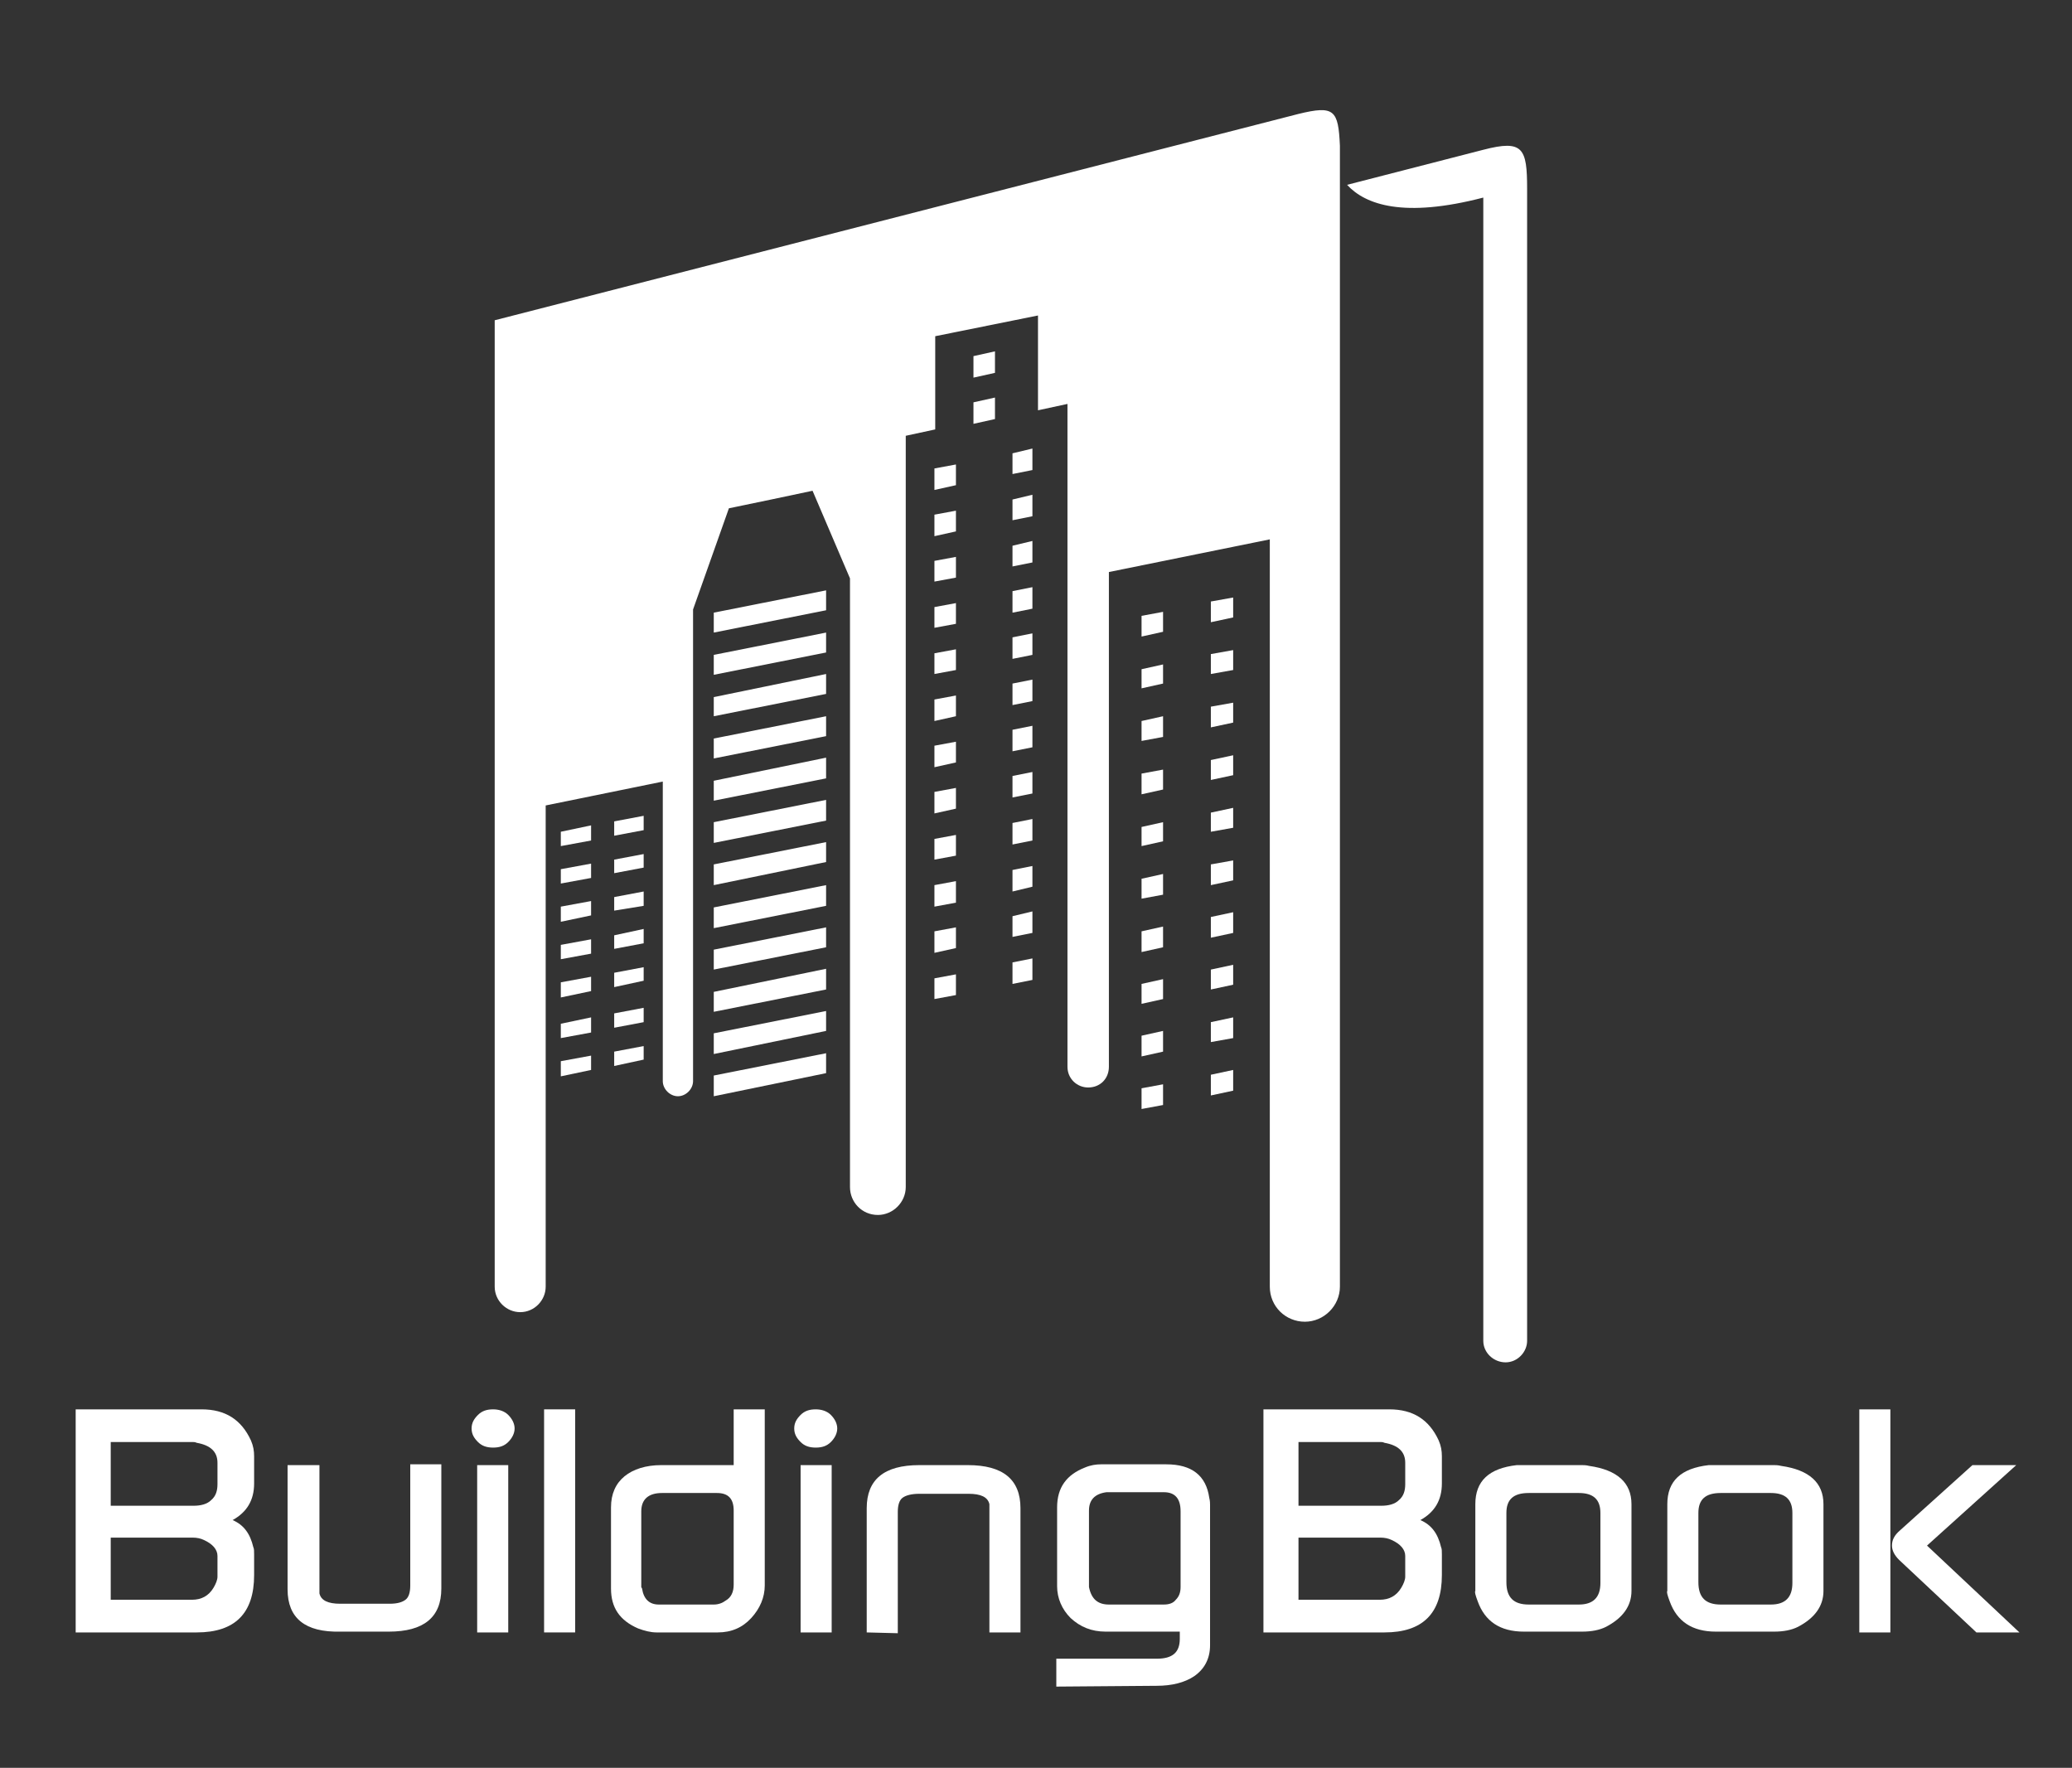 <?xml version="1.0" encoding="utf-8"?>
<!-- Generator: Adobe Illustrator 24.2.3, SVG Export Plug-In . SVG Version: 6.00 Build 0)  -->
<svg version="1.1" id="Layer_1" xmlns="http://www.w3.org/2000/svg" xmlns:xlink="http://www.w3.org/1999/xlink" x="0px" y="0px"
	 viewBox="0 0 260.1 221.9" style="enable-background:new 0 0 260.1 221.9;" xml:space="preserve">
<rect x="0" y="0" width="260.1" height="221.9" fill="#333333" stroke="none"/>
<style type="text/css">
	.st0{enable-background:new    ;}
	.st1{fill:#FFFFFF;}
	.st2{fill-rule:evenodd;clip-rule:evenodd;fill:#FFFFFF;}
</style>
<g>
	<g>
		<g class="st0">
			<path class="st1" d="M9.5,204.9v-28h15.8c3,0,5,1.3,6.2,3.9c0.3,0.7,0.4,1.3,0.4,2v3.4c0,2.1-0.9,3.6-2.7,4.6
				c1.4,0.6,2.2,1.7,2.6,3.4c0.1,0.2,0.1,0.5,0.1,0.9v2.6c0,4.8-2.4,7.2-7.2,7.2c-0.4,0-1.7,0-3.8,0
				C18.4,204.9,14.6,204.9,9.5,204.9z M24.3,189c0.9,0,1.7-0.2,2.2-0.7c0.6-0.5,0.8-1.2,0.8-2v-2.7c0-1.4-0.9-2.2-2.6-2.5
				c-0.2-0.1-0.4-0.1-0.5-0.1H13.9v8H24.3z M13.9,200.8h10.2c1.2,0,2.1-0.5,2.7-1.5c0.3-0.5,0.5-1,0.5-1.4v-2.6c0-0.8-0.6-1.5-1.7-2
				c-0.4-0.2-0.9-0.3-1.4-0.3H13.9V200.8z"/>
			<path class="st1" d="M36.1,199.5v-15.6h4V200c0.2,0.9,1.1,1.3,2.6,1.3h6.2c1,0,1.6-0.2,2-0.5s0.6-0.9,0.6-1.8v-15.2h3.9v15.6
				c0,3.6-2.2,5.4-6.6,5.4h-6.1C38.3,204.9,36.1,203.1,36.1,199.5z"/>
			<path class="st1" d="M59.2,179.3c0-0.7,0.3-1.2,0.8-1.7s1.1-0.7,1.9-0.7c0.7,0,1.4,0.2,1.9,0.7s0.8,1.1,0.8,1.7s-0.3,1.2-0.8,1.7
				c-0.5,0.5-1.1,0.7-1.9,0.7c-0.8,0-1.4-0.2-1.9-0.7C59.5,180.5,59.2,180,59.2,179.3z M59.9,204.9h3.9v-21h-3.9V204.9z"/>
			<path class="st1" d="M68.3,204.9v-28h3.9v28H68.3z"/>
			<path class="st1" d="M76.7,199.4v-10.2c0-1.7,0.6-3,1.7-3.9s2.7-1.4,4.6-1.4h9.1v-7H96V199c0,1.5-0.6,2.9-1.7,4.1
				s-2.5,1.8-4.2,1.8h-7.7c-0.7,0-1.5-0.2-2.3-0.5C77.8,203.4,76.7,201.8,76.7,199.4z M80.6,199.4c0.2,1.3,0.9,2,2.1,2h6.9
				c0.6,0,1.1-0.2,1.5-0.5c0.7-0.4,1-1.1,1-2v-9.3c0-1.5-0.7-2.2-2.1-2.2h-6.9c-1.7,0-2.6,0.8-2.6,2.3v9.5
				C80.5,199.3,80.6,199.3,80.6,199.4z"/>
			<path class="st1" d="M99.7,179.3c0-0.7,0.3-1.2,0.8-1.7s1.1-0.7,1.9-0.7c0.7,0,1.4,0.2,1.9,0.7s0.8,1.1,0.8,1.7s-0.3,1.2-0.8,1.7
				s-1.1,0.7-1.9,0.7s-1.4-0.2-1.9-0.7S99.7,180,99.7,179.3z M100.5,204.9h3.9v-21h-3.9V204.9z"/>
			<path class="st1" d="M108.8,204.9v-15.6c0-3.6,2.2-5.4,6.6-5.4h6.1c4.4,0,6.6,1.8,6.6,5.4v15.6h-3.9v-16.1
				c-0.2-0.9-1.1-1.3-2.6-1.3h-6.2c-1,0-1.7,0.2-2.1,0.5s-0.6,0.9-0.6,1.8V205L108.8,204.9L108.8,204.9z"/>
			<path class="st1" d="M132.6,211.7v-3.5h12.6c2,0,2.9-0.8,2.9-2.5v-0.9h-9.3c-1.8,0-3.2-0.6-4.4-1.7c-1.1-1.1-1.7-2.5-1.7-4v-9.9
				c0-2.5,1.2-4.1,3.5-5c0.7-0.3,1.4-0.4,2-0.4h8.2c3.2,0,5,1.4,5.4,4.2c0.1,0.4,0.1,0.7,0.1,0.9v17.6c0,1.7-0.7,3-2,3.9
				c-1.2,0.8-2.8,1.2-4.7,1.2L132.6,211.7L132.6,211.7z M136.7,199.2c0.3,1.5,1.1,2.2,2.5,2.2h6.9c0.7,0,1.2-0.2,1.5-0.6
				c0.4-0.4,0.6-0.9,0.6-1.6v-9.5c0-1.6-0.7-2.4-2.1-2.4h-7.2c-1.5,0.2-2.2,1-2.2,2.3V199.2z"/>
		</g>
	</g>
	<g>
		<g class="st0">
			<path class="st1" d="M158.6,204.9v-28h15.8c3,0,5,1.3,6.2,3.9c0.3,0.7,0.4,1.3,0.4,2v3.4c0,2.1-0.9,3.6-2.7,4.6
				c1.4,0.6,2.2,1.7,2.6,3.4c0.1,0.2,0.1,0.5,0.1,0.9v2.6c0,4.8-2.4,7.2-7.2,7.2c-0.4,0-1.7,0-3.8,0
				C167.5,204.9,163.7,204.9,158.6,204.9z M173.4,189c0.9,0,1.7-0.2,2.2-0.7c0.6-0.5,0.8-1.2,0.8-2v-2.7c0-1.4-0.9-2.2-2.6-2.5
				c-0.2-0.1-0.4-0.1-0.5-0.1H163v8H173.4z M163,200.8h10.2c1.2,0,2.1-0.5,2.7-1.5c0.3-0.5,0.5-1,0.5-1.4v-2.6c0-0.8-0.6-1.5-1.7-2
				c-0.4-0.2-0.9-0.3-1.4-0.3H163V200.8z"/>
			<path class="st1" d="M185.2,199.7v-10.9c0-2.9,1.7-4.5,5.2-4.9c0.1,0,0.3,0,0.5,0h7.7c0.2,0,0.5,0,0.9,0.1
				c3.5,0.5,5.3,2.1,5.3,4.8v10.9c0,1.9-1.1,3.4-3.2,4.5c-0.8,0.4-1.8,0.6-3,0.6h-7.3c-3,0-4.9-1.3-5.8-3.8
				C185.2,200.2,185.1,199.8,185.2,199.7z M191.9,201.4h6.3c1.8,0,2.7-0.9,2.7-2.7v-8.8c0-1.7-0.9-2.5-2.7-2.5h-6.3
				c-1.9,0-2.8,0.8-2.8,2.5v8.7C189.1,200.5,190,201.4,191.9,201.4z"/>
			<path class="st1" d="M209.3,199.7v-10.9c0-2.9,1.7-4.5,5.2-4.9c0.1,0,0.3,0,0.5,0h7.7c0.2,0,0.5,0,0.9,0.1
				c3.5,0.5,5.3,2.1,5.3,4.8v10.9c0,1.9-1.1,3.4-3.2,4.5c-0.8,0.4-1.8,0.6-3,0.6h-7.3c-3,0-4.9-1.3-5.8-3.8
				C209.3,200.2,209.2,199.8,209.3,199.7z M216,201.4h6.3c1.8,0,2.7-0.9,2.7-2.7v-8.8c0-1.7-0.9-2.5-2.7-2.5H216
				c-1.9,0-2.8,0.8-2.8,2.5v8.7C213.2,200.5,214.1,201.4,216,201.4z"/>
			<path class="st1" d="M233.4,176.9h3.9v28h-3.9V176.9z M237.5,194c0,0.6,0.3,1.2,0.9,1.8l9.7,9.1h5.4L241.9,194l11.2-10.1h-5.5
				l-9.1,8.2C237.8,192.7,237.5,193.3,237.5,194z"/>
		</g>
	</g>
	<g>
		<g>
			<polygon class="st2" points="89.6,76.9 103.7,74.1 103.7,76.6 89.6,79.4 			"/>
			<polygon class="st2" points="89.6,82.2 103.7,79.4 103.7,81.9 89.6,84.7 			"/>
			<polygon class="st2" points="89.6,87.5 103.7,84.6 103.7,87.1 89.6,89.9 			"/>
			<polygon class="st2" points="89.6,92.7 103.7,89.9 103.7,92.4 89.6,95.2 			"/>
			<polygon class="st2" points="89.6,98 103.7,95.1 103.7,97.7 89.6,100.5 			"/>
			<polygon class="st2" points="89.6,103.2 103.7,100.4 103.7,103 89.6,105.8 			"/>
			<polygon class="st2" points="89.6,108.5 103.7,105.7 103.7,108.2 89.6,111.1 			"/>
			<polygon class="st2" points="89.6,113.9 103.7,111.1 103.7,113.7 89.6,116.5 			"/>
			<polygon class="st2" points="89.6,119.2 103.7,116.4 103.7,118.9 89.6,121.7 			"/>
			<polygon class="st2" points="89.6,124.5 103.7,121.6 103.7,124.2 89.6,127 			"/>
			<polygon class="st2" points="89.6,129.7 103.7,126.9 103.7,129.4 89.6,132.3 			"/>
			<polygon class="st2" points="89.6,135 103.7,132.2 103.7,134.7 89.6,137.6 			"/>
		</g>
		<g>
			<polygon class="st2" points="122.2,44.7 124.9,44.1 124.9,46.8 122.2,47.4 			"/>
			<polygon class="st2" points="122.2,50.5 124.9,49.9 124.9,52.6 122.2,53.2 			"/>
			<polygon class="st2" points="117.3,58.8 120,58.3 120,60.9 117.3,61.5 			"/>
			<polygon class="st2" points="117.3,64.6 120,64.1 120,66.7 117.3,67.3 			"/>
			<polygon class="st2" points="117.3,70.4 120,69.9 120,72.5 117.3,73 			"/>
			<polygon class="st2" points="117.3,76.2 120,75.7 120,78.3 117.3,78.8 			"/>
			<polygon class="st2" points="117.3,82 120,81.5 120,84.1 117.3,84.6 			"/>
			<polygon class="st2" points="117.3,87.8 120,87.3 120,89.9 117.3,90.5 			"/>
			<polygon class="st2" points="117.3,93.6 120,93.1 120,95.7 117.3,96.3 			"/>
			<polygon class="st2" points="117.3,99.4 120,98.9 120,101.5 117.3,102.1 			"/>
			<polygon class="st2" points="127.1,56.9 129.6,56.3 129.6,59 127.1,59.5 			"/>
			<polygon class="st2" points="127.1,62.7 129.6,62.1 129.6,64.8 127.1,65.3 			"/>
			<polygon class="st2" points="127.1,68.5 129.6,67.9 129.6,70.6 127.1,71.1 			"/>
			<polygon class="st2" points="127.1,74.2 129.6,73.7 129.6,76.4 127.1,76.9 			"/>
			<polygon class="st2" points="127.1,80 129.6,79.5 129.6,82.2 127.1,82.7 			"/>
			<polygon class="st2" points="127.1,85.8 129.6,85.3 129.6,88 127.1,88.5 			"/>
			<polygon class="st2" points="127.1,91.6 129.6,91.1 129.6,93.8 127.1,94.3 			"/>
			<polygon class="st2" points="127.1,97.4 129.6,96.9 129.6,99.6 127.1,100.1 			"/>
			<polygon class="st2" points="117.3,105.3 120,104.8 120,107.4 117.3,107.9 			"/>
			<polygon class="st2" points="127.1,103.3 129.6,102.8 129.6,105.5 127.1,106 			"/>
			<polygon class="st2" points="117.3,111.1 120,110.6 120,113.3 117.3,113.8 			"/>
			<polygon class="st2" points="117.3,116.9 120,116.4 120,119 117.3,119.6 			"/>
			<polygon class="st2" points="127.1,109.2 129.6,108.7 129.6,111.3 127.1,111.9 			"/>
			<polygon class="st2" points="127.1,115 129.6,114.4 129.6,117.1 127.1,117.6 			"/>
			<polygon class="st2" points="117.3,122.8 120,122.3 120,124.9 117.3,125.4 			"/>
			<polygon class="st2" points="127.1,120.8 129.6,120.3 129.6,123 127.1,123.5 			"/>
		</g>
		<g>
			<polygon class="st2" points="143.3,90.5 146,89.9 146,92.5 143.3,93 			"/>
			<polygon class="st2" points="143.3,97.1 146,96.6 146,99.1 143.3,99.7 			"/>
			<polygon class="st2" points="143.3,103.8 146,103.2 146,105.6 143.3,106.2 			"/>
			<polygon class="st2" points="143.3,110.3 146,109.7 146,112.3 143.3,112.8 			"/>
			<polygon class="st2" points="152,88.7 154.8,88.2 154.8,90.7 152,91.3 			"/>
			<polygon class="st2" points="152,95.4 154.8,94.8 154.8,97.3 152,97.9 			"/>
			<polygon class="st2" points="152,102 154.8,101.4 154.8,103.9 152,104.4 			"/>
			<polygon class="st2" points="152,108.5 154.8,108 154.8,110.5 152,111.1 			"/>
			<polygon class="st2" points="143.3,77.3 146,76.8 146,79.3 143.3,79.9 			"/>
			<polygon class="st2" points="143.3,84 146,83.4 146,85.8 143.3,86.4 			"/>
			<polygon class="st2" points="152,75.5 154.8,75 154.8,77.5 152,78.1 			"/>
			<polygon class="st2" points="152,82.1 154.8,81.6 154.8,84.1 152,84.6 			"/>
			<polygon class="st2" points="143.3,116.9 146,116.3 146,118.9 143.3,119.5 			"/>
			<polygon class="st2" points="143.3,123.5 146,122.9 146,125.4 143.3,126 			"/>
			<polygon class="st2" points="143.3,130 146,129.4 146,132 143.3,132.6 			"/>
			<polygon class="st2" points="143.3,136.6 146,136.1 146,138.7 143.3,139.2 			"/>
			<polygon class="st2" points="152,115.1 154.8,114.5 154.8,117.1 152,117.7 			"/>
			<polygon class="st2" points="152,121.7 154.8,121.1 154.8,123.6 152,124.2 			"/>
			<polygon class="st2" points="152,128.3 154.8,127.7 154.8,130.3 152,130.8 			"/>
			<polygon class="st2" points="152,134.9 154.8,134.3 154.8,136.9 152,137.5 			"/>
		</g>
		<g>
			<polygon class="st2" points="70.4,104.4 74.2,103.6 74.2,105.5 70.4,106.2 			"/>
			<polygon class="st2" points="70.4,109.1 74.2,108.4 74.2,110.2 70.4,110.9 			"/>
			<polygon class="st2" points="70.4,113.8 74.2,113.1 74.2,114.9 70.4,115.7 			"/>
			<polygon class="st2" points="70.4,118.6 74.2,117.9 74.2,119.7 70.4,120.4 			"/>
			<polygon class="st2" points="70.4,123.3 74.2,122.6 74.2,124.4 70.4,125.2 			"/>
			<polygon class="st2" points="77.1,103.1 80.8,102.4 80.8,104.2 77.1,104.9 			"/>
			<polygon class="st2" points="77.1,107.9 80.8,107.2 80.8,108.9 77.1,109.6 			"/>
			<polygon class="st2" points="77.1,112.6 80.8,111.9 80.8,113.7 77.1,114.3 			"/>
			<polygon class="st2" points="77.1,117.4 80.8,116.6 80.8,118.4 77.1,119.1 			"/>
			<polygon class="st2" points="77.1,122.1 80.8,121.4 80.8,123.1 77.1,123.9 			"/>
			<polygon class="st2" points="70.4,128.5 74.2,127.7 74.2,129.6 70.4,130.3 			"/>
			<polygon class="st2" points="70.4,133.2 74.2,132.5 74.2,134.3 70.4,135.1 			"/>
			<polygon class="st2" points="77.1,127.2 80.8,126.5 80.8,128.3 77.1,129 			"/>
			<polygon class="st2" points="77.1,132 80.8,131.3 80.8,133 77.1,133.8 			"/>
		</g>
		<path class="st2" d="M163,14.3L62.1,40.2v121.3c0,1.8,1.5,3.2,3.2,3.2c1.8,0,3.2-1.5,3.2-3.2v-60.4l14.7-3v37.6
			c0,1,0.9,1.9,1.9,1.9c1,0,1.9-0.9,1.9-1.9V76.5l4.5-12.7l5.3-1.1l5.2-1.1l4.7,11V149c0,1.9,1.5,3.5,3.5,3.5c1.9,0,3.5-1.6,3.5-3.5
			V54.7l3.7-0.8V42.2l12.9-2.6v11.9l3.7-0.8v83.2c0,1.5,1.2,2.6,2.6,2.6c1.5,0,2.6-1.1,2.6-2.6v-19.4c0-0.2,0-0.3,0-0.4l0,0V71.8
			l20.2-4.1v93.8c0,2.5,2,4.4,4.4,4.4s4.4-2,4.4-4.4V18.3C168,13.8,167.5,13.2,163,14.3z M186.2,18.8l-17.1,4.4
			c2.3,2.5,7.1,4.2,17.1,1.6v143.5c0,1.5,1.3,2.7,2.8,2.7c1.5,0,2.7-1.3,2.7-2.7V23.7C191.7,18.6,191.2,17.5,186.2,18.8z"/>
	</g>
</g>
</svg>
